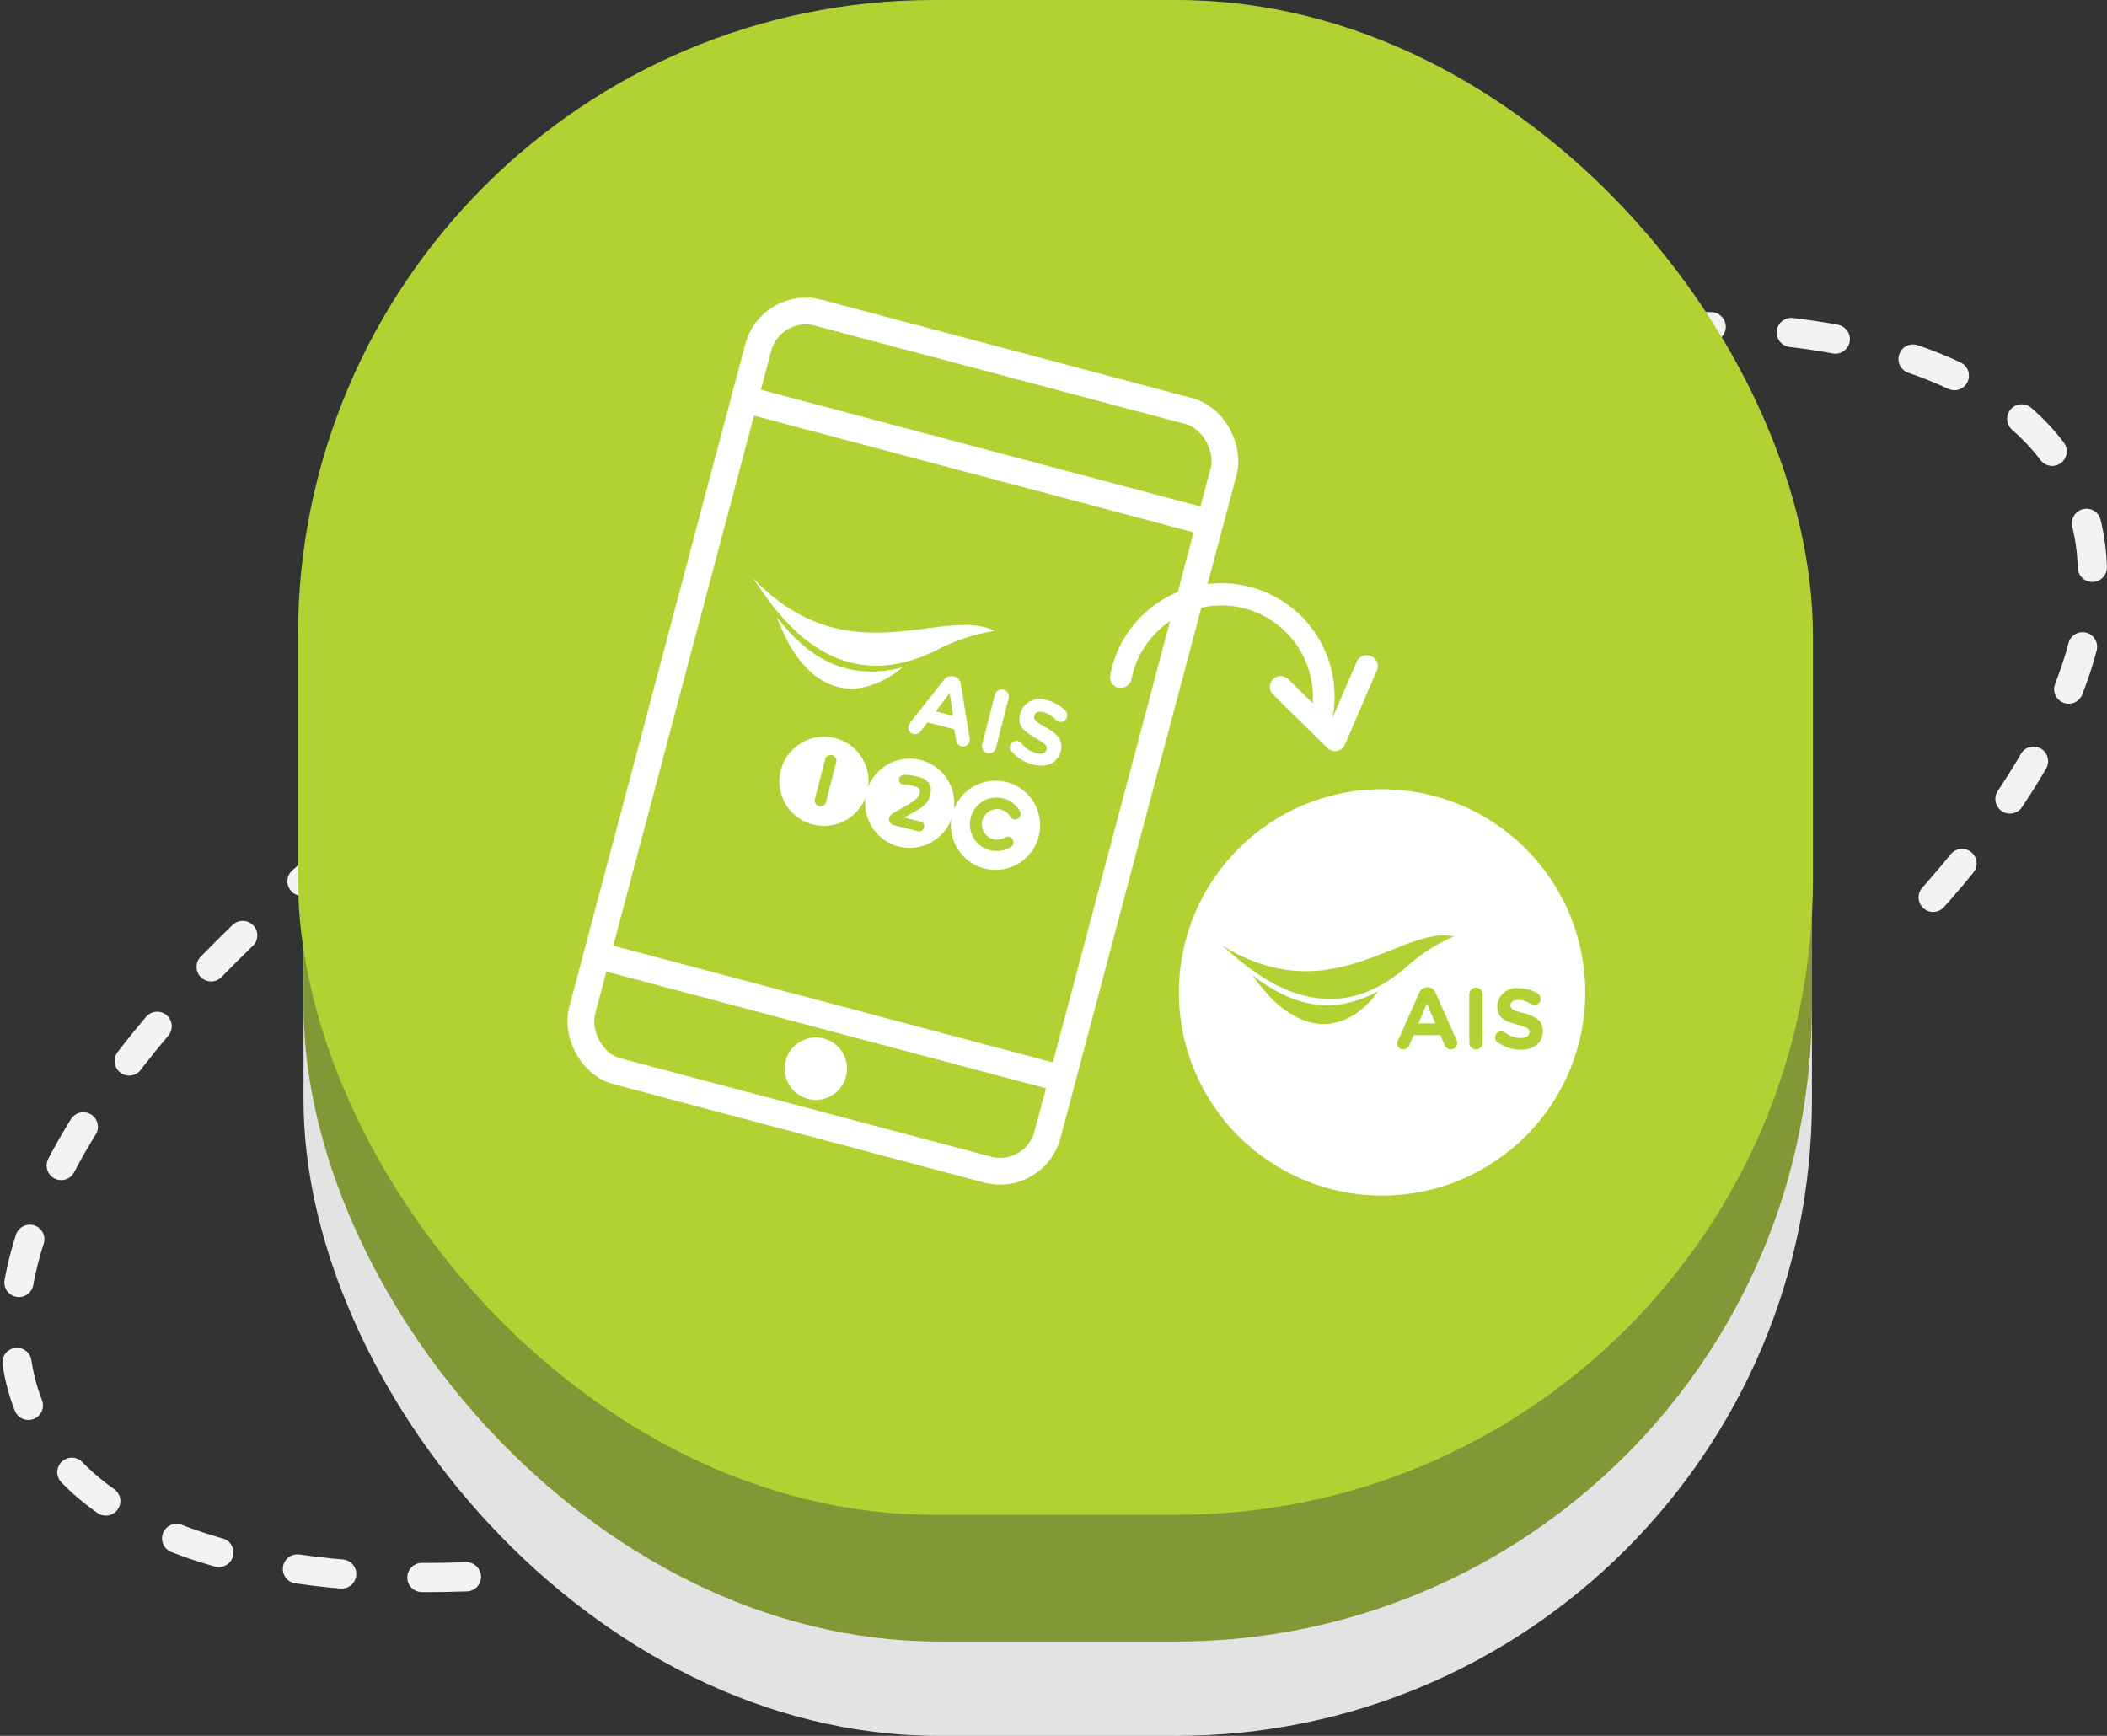 <svg xmlns="http://www.w3.org/2000/svg" viewBox="0 0 236.24 194.64"><rect x="0" y="0" width="236.24" height="194.64" fill="#333333" stroke="none"/><defs><style>.cls-1{isolation:isolate;}.cls-2,.cls-9{fill:none;}.cls-2{stroke:#f4f2f2;stroke-linecap:round;stroke-linejoin:round;stroke-width:3.27px;stroke-dasharray:5 9 5 9;}.cls-3{mix-blend-mode:multiply;}.cls-4{fill:#e3e3e3;}.cls-5{fill:#829836;}.cls-6{fill:#b2d234;}.cls-7,.cls-8{fill:#fff;}.cls-8{fill-rule:evenodd;}.cls-9{stroke:#fff;stroke-miterlimit:10;stroke-width:3px;}</style></defs><title>ico</title><g class="cls-1"><g id="Layer_1" data-name="Layer 1"><path class="cls-2" d="M52.3,176.81c-24.59.86-42.75-5.12-48.66-18.14-11.82-26,29.86-70.42,93.08-99.1S220.78,28.76,232.6,54.81c6.1,13.44-2,31.76-20,50.28"/><g class="cls-3"><rect class="cls-4" x="34.03" y="25.52" width="169.13" height="169.13" rx="71.31" ry="71.31"/></g><rect class="cls-5" x="34.03" y="14.94" width="169.13" height="169.13" rx="71.31" ry="71.31"/><rect class="cls-6" x="33.41" width="169.86" height="169.86" rx="71.31" ry="71.31"/><path class="cls-7" d="M153.71,73.57a1.21,1.21,0,0,0-1.59.63l-2.71,6.28a12.69,12.69,0,0,0-24.93-4.78,1.21,1.21,0,0,0,.85,1.4l.1,0a1.21,1.21,0,0,0,1.43-.94,10.27,10.27,0,0,1,20.32,2.69l-2.78-2.73a1.21,1.21,0,0,0-1.69,1.73l6.1,6a1.21,1.21,0,0,0,2-.39l3.58-8.32A1.21,1.21,0,0,0,153.71,73.57Z"/><path class="cls-7" d="M87.11,69.21a29.36,29.36,0,0,0,1.49,3.26c5.44,9,12.48,2.42,12.56,2.38-4.67,1.16-9.46.38-14.05-5.64"/><path class="cls-7" d="M84.47,64.91c2.15,3,8.5,13.8,20.31,8.11a21.45,21.45,0,0,1,6.73-2.28c-5.77-2.84-16.43,5.18-27-5.83"/><path class="cls-7" d="M102,81.09l3.85-4.87a1,1,0,0,1,1.05-.38l.09,0a1,1,0,0,1,.73.84l1,6.12a.75.75,0,0,1-.92.88.81.81,0,0,1-.6-.72L107,81.77,104,81l-.78,1a.78.78,0,0,1-.83.3.73.73,0,0,1-.52-.9.83.83,0,0,1,.17-.3m4.82-.83-.38-2.55-1.56,2.05Z"/><path class="cls-7" d="M113.38,84.28a.74.74,0,0,1,.76-1.18.77.77,0,0,1,.4.26,3.05,3.05,0,0,0,1.63,1.09c.63.16,1.07,0,1.17-.4v0c.1-.39-.09-.65-1.18-1.25C114.85,82,114,81.43,114.4,80v0a2.26,2.26,0,0,1,3-1.48,4.21,4.21,0,0,1,2.06,1.19.74.74,0,0,1-.72,1.22.76.76,0,0,1-.36-.21,3,3,0,0,0-1.35-.85c-.59-.15-1,0-1.05.38v0c-.12.46.14.69,1.27,1.31,1.32.73,2,1.45,1.68,2.66v0c-.36,1.39-1.61,1.89-3.12,1.51a4.64,4.64,0,0,1-2.41-1.51"/><path class="cls-7" d="M111.55,77.91a.79.79,0,1,1,1.54.39l-1.43,5.57a.79.79,0,1,1-1.54-.39Z"/><path class="cls-7" d="M112.91,87.71a5,5,0,1,0,3.57,6A5,5,0,0,0,112.91,87.71Zm1.5,3.73a.62.62,0,0,1-.42.42.63.63,0,0,1-.69-.24,1.71,1.71,0,1,0-.58,2.26.72.72,0,0,1,.33-.06.59.59,0,0,1,.52.37.62.62,0,0,1-.18.75,3,3,0,1,1,1-3.92A.59.59,0,0,1,114.4,91.44Z"/><path class="cls-7" d="M103.29,85.24a5,5,0,1,0,3.57,6A5,5,0,0,0,103.29,85.24Zm.28,7.59a.51.51,0,0,1-.63.39l-2.59-.66c-.7-.14-.68-.68-.68-.68a.89.89,0,0,1,.48-.69l1.39-.81c.85-.5,1.42-.84,1.56-1.4s-.1-.7-.77-.87a6.91,6.91,0,0,0-.77-.14l-.14,0c-.69,0-.62-.56-.62-.56,0-.62.84-.52.84-.52a7.4,7.4,0,0,1,1.22.18c1.25.32,1.72,1,1.44,2.09-.23.89-.75,1.28-1.76,1.87l-1.16.64,1.88.48a.49.49,0,0,1,.34.65Z"/><path class="cls-8" d="M93.68,82.78a5,5,0,1,0,3.57,6A5,5,0,0,0,93.68,82.78ZM92.6,90a.65.65,0,0,1-1.25-.32l1.18-4.61a.65.65,0,0,1,1.25.32Z"/><circle class="cls-7" cx="154.96" cy="111.28" r="22.78"/><path class="cls-6" d="M140.39,109.29a27.64,27.64,0,0,0,2.12,2.63c7.08,6.93,12-.72,12-.77-4,2.15-8.55,2.56-14.15-1.86"/><path class="cls-6" d="M137,106c2.67,2.24,11,10.61,20.43,2.65A20.27,20.27,0,0,1,163,105c-5.93-1.24-13.79,8.58-26,1"/><path class="cls-6" d="M156.76,116.65l2.37-5.35a.93.93,0,0,1,.87-.59h.09a.9.9,0,0,1,.86.59l2.37,5.35a.68.68,0,0,1,.07.3.71.71,0,0,1-.71.72.76.76,0,0,1-.72-.52l-.46-1.07h-3l-.48,1.11a.74.74,0,0,1-.69.47.69.69,0,0,1-.69-.7.77.77,0,0,1,.09-.32m4.2-1.89-.94-2.24-.94,2.24Z"/><path class="cls-6" d="M167.9,116.89a.7.7,0,0,1,.42-1.25.73.73,0,0,1,.43.14,2.88,2.88,0,0,0,1.74.61c.61,0,1-.24,1-.64v0c0-.38-.23-.57-1.37-.86-1.37-.35-2.25-.73-2.25-2.08v0a2.13,2.13,0,0,1,2.38-2,4,4,0,0,1,2.16.6.69.69,0,0,1-.37,1.28.72.72,0,0,1-.38-.11,2.86,2.86,0,0,0-1.43-.46c-.57,0-.87.26-.87.59v0c0,.45.29.59,1.46.89,1.38.36,2.16.86,2.16,2v0c0,1.35-1,2.11-2.49,2.11a4.37,4.37,0,0,1-2.55-.82"/><path class="cls-6" d="M164.74,111.5a.75.75,0,0,1,1.5,0v5.42a.75.75,0,1,1-1.5,0Z"/><rect class="cls-9" x="74.23" y="39.11" width="54" height="88" rx="5.5" ry="5.5" transform="translate(24.72 -23.2) rotate(14.87)"/><line class="cls-9" x1="82.99" y1="44.64" x2="135.18" y2="58.5"/><line class="cls-9" x1="66.44" y1="106.98" x2="118.63" y2="120.84"/><circle class="cls-7" cx="91.47" cy="119.83" r="3.5" transform="translate(-47.82 177.49) rotate(-75.13)"/></g></g></svg>